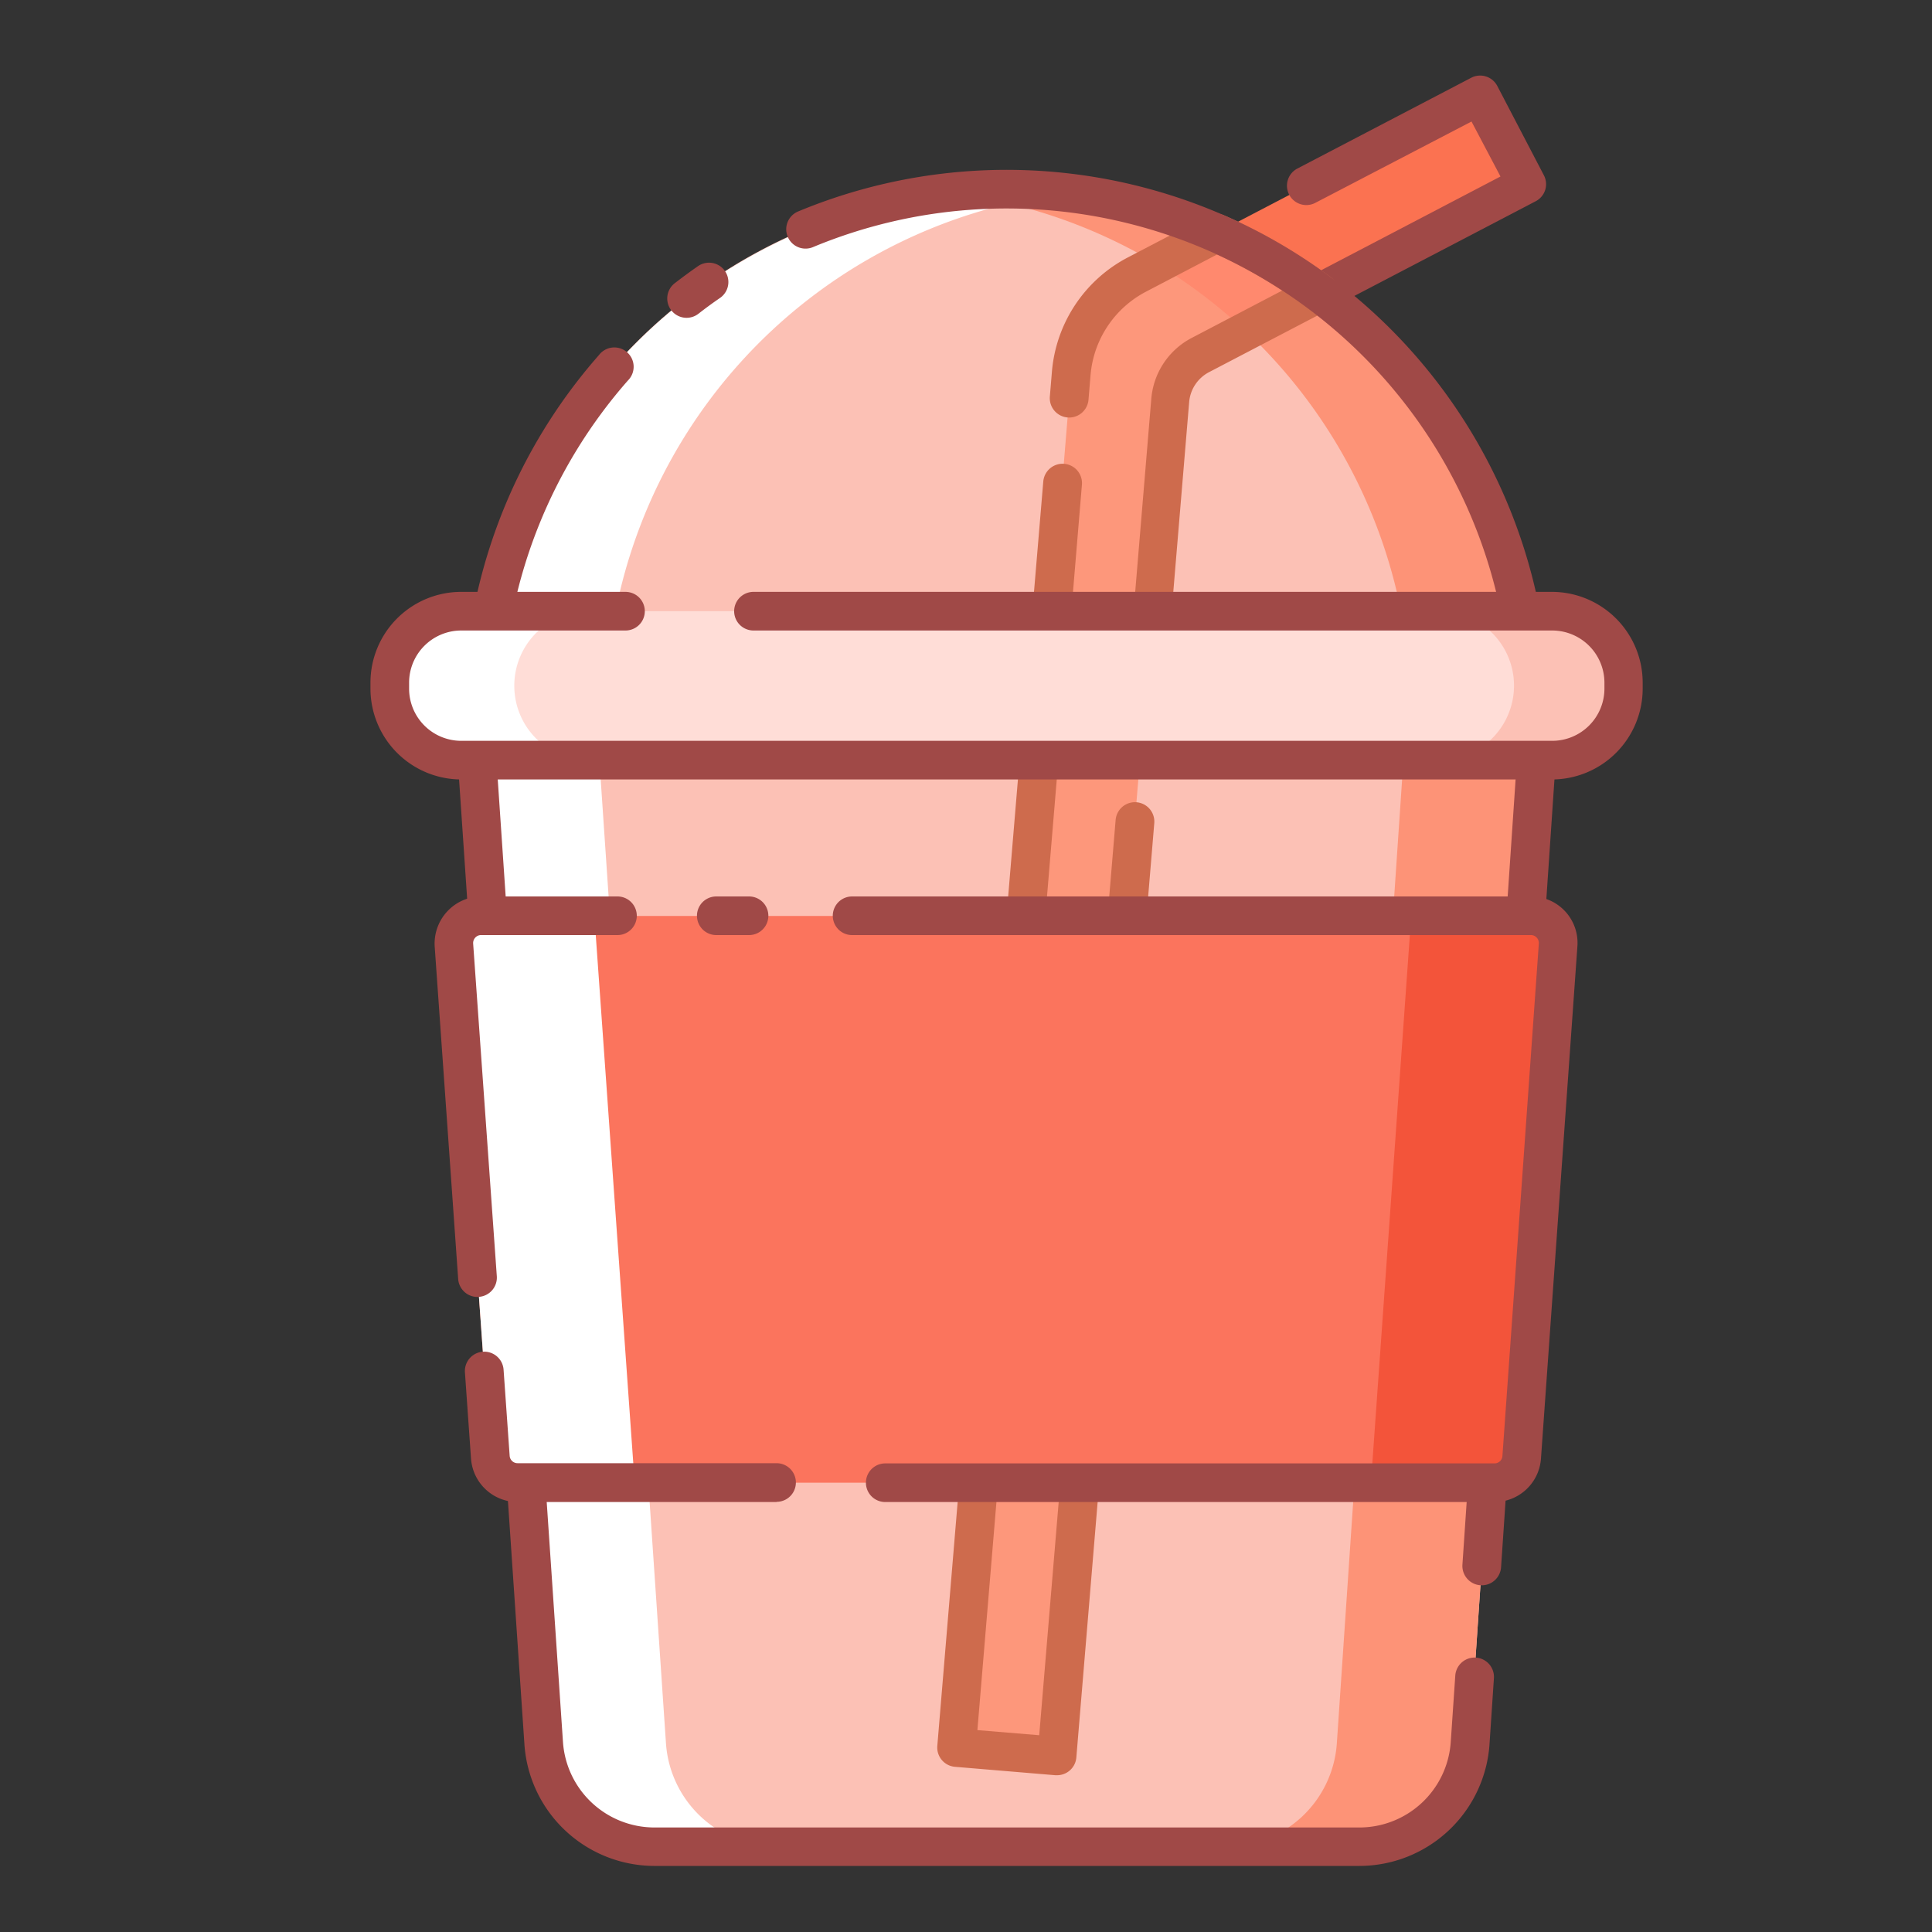 <?xml version="1.0" standalone="no"?><!DOCTYPE svg PUBLIC "-//W3C//DTD SVG 1.1//EN" "http://www.w3.org/Graphics/SVG/1.1/DTD/svg11.dtd"><svg t="1755432696954" class="icon" viewBox="0 0 1024 1024" version="1.1" xmlns="http://www.w3.org/2000/svg" p-id="1859" xmlns:xlink="http://www.w3.org/1999/xlink" width="200" height="200"><rect x="0" y="0" width="1024" height="1024" fill="#333333" stroke="none"/><path d="M560.179 930.662L506.88 926.259l60.877-728.166a65.536 65.536 0 0 1 35.021-52.685l181.76-94.925 24.678 47.258-173.056 90.419a30.259 30.259 0 0 0-16.077 24.218z" fill="#FB7251" p-id="1860"></path><path d="M560.179 940.902h-0.87l-53.146-4.454a10.24 10.24 0 0 1-6.963-3.584 10.24 10.24 0 0 1-2.406-7.475L557.568 197.274a75.418 75.418 0 0 1 40.448-60.928 10.24 10.24 0 0 1 9.472 18.176 55.091 55.091 0 0 0-29.542 44.442l-59.904 717.926 32.768 2.714 59.085-708.096a40.192 40.192 0 0 1 21.555-32.307l163.84-85.658-15.36-29.133L697.139 107.52a10.24 10.24 0 0 1-9.523-18.176l92.16-48.128a10.24 10.24 0 0 1 13.824 4.352l24.678 47.309a10.24 10.24 0 0 1 0.717 7.782 10.24 10.24 0 0 1-5.12 6.042l-173.056 90.368a19.763 19.763 0 0 0-10.598 15.974L570.368 931.533a10.24 10.24 0 0 1-10.189 9.37z" fill="#A04947" p-id="1861"></path><path d="M720.384 978.739h-373.76a58.778 58.778 0 0 1-58.624-54.784L249.19 348.672h568.781l-38.963 575.283a58.778 58.778 0 0 1-58.624 54.784z" fill="#FCC1B5" p-id="1862"></path><path d="M352.973 923.955L314.01 348.672H249.19l38.963 575.283a58.778 58.778 0 0 0 58.624 54.784h64.819a58.778 58.778 0 0 1-58.624-54.784z" fill="#FFFFFF" p-id="1863"></path><path d="M747.52 348.672l-38.963 575.283a58.778 58.778 0 0 1-58.624 54.784h70.451a58.778 58.778 0 0 0 58.624-54.784l38.963-575.283z" fill="#FD9377" p-id="1864"></path><path d="M720.384 988.979h-373.76a69.171 69.171 0 0 1-68.659-64.307L239.002 349.389a10.24 10.24 0 0 1 2.714-7.68 10.24 10.24 0 0 1 7.475-3.277h568.781a10.24 10.24 0 0 1 7.475 3.277 10.24 10.24 0 0 1 2.765 7.68l-32.614 481.28a10.24 10.24 0 0 1-20.48-1.382l31.846-470.272H260.147l38.246 564.378a48.64 48.64 0 0 0 48.384 45.21h373.76a48.589 48.589 0 0 0 48.384-45.21l2.406-35.277a10.24 10.24 0 0 1 20.48 1.382l-2.355 35.277a69.222 69.222 0 0 1-69.069 64.205z" fill="#A04947" p-id="1865"></path><path d="M811.008 377.702a277.453 277.453 0 0 0-555.008 0z" fill="#FCC1B5" p-id="1866"></path><path d="M533.606 100.301a278.323 278.323 0 0 0-31.539 1.792 277.504 277.504 0 0 1 245.76 275.61h63.181a277.402 277.402 0 0 0-277.402-277.402z" fill="#FD9377" p-id="1867"></path><path d="M566.016 102.4a282.522 282.522 0 0 0-32.41-1.894A277.402 277.402 0 0 0 256 377.702h64.973A277.504 277.504 0 0 1 566.016 102.4z" fill="#FFFFFF" p-id="1868"></path><path d="M555.213 348.672l-36.403 435.763-1.946 23.757-3.942 47.206-5.888 70.861 53.146 4.403 48.538-581.99h-53.504z" fill="#FD977B" p-id="1869"></path><path d="M560.179 940.902h-0.87l-53.146-4.454a10.24 10.24 0 0 1-6.963-3.584 10.24 10.24 0 0 1-2.406-7.475l48.179-577.587a10.24 10.24 0 0 1 10.24-9.37h53.504a10.24 10.24 0 1 1 0 20.48h-44.083l-46.592 558.08 32.768 2.714 40.499-485.12a10.24 10.24 0 0 1 20.48 1.741l-41.318 495.309a10.24 10.24 0 0 1-10.291 9.267z" fill="#CE6B4D" p-id="1870"></path><path d="M606.31 377.702l13.773-165.376a30.208 30.208 0 0 1 16.077-24.166l63.13-32.973a275.558 275.558 0 0 0-54.579-31.693l-41.933 21.914a65.536 65.536 0 0 0-35.021 52.685L552.96 377.702z" fill="#FD977B" p-id="1871"></path><path d="M613.325 139.93a280.166 280.166 0 0 1 47.104 35.84l38.861-20.48c-3.994-2.97-8.038-5.786-12.134-8.499-0.87-0.614-1.792-1.126-2.714-1.741-3.379-2.202-6.81-4.352-10.24-6.4l-2.56-1.485c-3.789-2.15-7.578-4.25-11.469-6.195l-1.638-0.87c-4.506-2.253-9.011-4.403-13.619-6.451z" fill="#FF896E" p-id="1872"></path><path d="M606.31 387.942H552.96a10.24 10.24 0 0 1-7.526-3.328 10.24 10.24 0 0 1-2.714-7.782l10.24-121.6a10.24 10.24 0 0 1 20.48 1.69l-9.216 110.541h32.973l13.005-155.955a40.09 40.09 0 0 1 21.248-32.307l48.128-25.19a275.149 275.149 0 0 0-34.458-19.149l-37.581 19.661a55.091 55.091 0 0 0-29.542 44.442l-1.075 12.902a10.24 10.24 0 1 1-20.48-1.69l1.075-12.902a75.418 75.418 0 0 1 40.448-60.928l41.984-21.914a10.24 10.24 0 0 1 8.806-0.307 285.645 285.645 0 0 1 56.627 32.87 10.24 10.24 0 0 1-1.382 17.254l-63.13 32.973a19.763 19.763 0 0 0-10.598 15.974l-13.824 165.325a10.24 10.24 0 0 1-10.138 9.421z" fill="#CE6B4D" p-id="1873"></path><path d="M363.93 168.448a10.24 10.24 0 0 1-6.246-18.381c3.994-3.072 8.141-6.144 12.288-9.011a10.24 10.24 0 0 1 11.674 16.845c-3.891 2.662-7.731 5.478-11.469 8.397a10.24 10.24 0 0 1-6.246 2.15z" fill="#A04947" p-id="1874"></path><path d="M811.008 387.942H256a10.24 10.24 0 0 1-10.24-10.24 287.488 287.488 0 0 1 71.68-189.491 10.24 10.24 0 1 1 15.36 13.466 266.906 266.906 0 0 0-66.202 165.786h533.965a267.264 267.264 0 0 0-369.408-236.595 10.24 10.24 0 1 1-7.885-18.893 287.744 287.744 0 0 1 397.978 265.728 10.24 10.24 0 0 1-10.24 10.24z" fill="#A04947" p-id="1875"></path><path d="M792.166 785.869H274.278a14.387 14.387 0 0 1-14.387-13.414L240.64 500.838a14.387 14.387 0 0 1 14.387-15.36h556.39a14.387 14.387 0 0 1 14.387 15.36l-19.302 271.616a14.387 14.387 0 0 1-14.336 13.414z" fill="#FB745D" p-id="1876"></path><path d="M254.976 485.376a14.387 14.387 0 0 0-14.387 15.36l19.302 271.616a14.387 14.387 0 0 0 14.387 13.414H336.384L315.034 485.376z" fill="#FFFFFF" p-id="1877"></path><path d="M811.418 485.376h-63.437l-21.35 300.493h65.536a14.387 14.387 0 0 0 14.336-13.414l19.302-271.616a14.387 14.387 0 0 0-14.387-15.462z" fill="#F3543A" p-id="1878"></path><path d="M253.082 687.411a10.24 10.24 0 0 1-10.24-9.523L230.4 501.76a25.088 25.088 0 0 1 6.554-18.586 24.832 24.832 0 0 1 18.022-8.038h72.294a10.24 10.24 0 0 1 0 20.48H254.976a4.096 4.096 0 0 0-3.072 1.331 4.25 4.25 0 0 0-1.126 3.123l12.544 176.384a10.24 10.24 0 0 1-9.472 10.906zM411.597 796.109H274.278a24.781 24.781 0 0 1-24.627-22.989l-3.226-45.722a10.24 10.24 0 0 1 20.48-1.434l3.226 45.67a4.198 4.198 0 0 0 4.198 3.891h137.267a10.24 10.24 0 0 1 0 20.48zM792.166 796.109H469.197a10.24 10.24 0 1 1 0-20.48h322.97a4.198 4.198 0 0 0 4.147-3.891l19.302-271.667a4.25 4.25 0 0 0-1.126-3.123 4.096 4.096 0 0 0-3.072-1.331H451.635a10.24 10.24 0 0 1 0-20.48h359.782a24.627 24.627 0 0 1 24.627 26.624l-19.302 271.36a24.781 24.781 0 0 1-24.576 22.989zM397.005 495.616h-17.357a10.24 10.24 0 0 1 0-20.48h17.357a10.24 10.24 0 0 1 0 20.48z" fill="#A04947" p-id="1879"></path><path d="M206.592 323.942m37.888 0l578.253 0q37.888 0 37.888 37.888l0 3.174q0 37.888-37.888 37.888l-578.253 0q-37.888 0-37.888-37.888l0-3.174q0-37.888 37.888-37.888Z" fill="#FFDDD7" p-id="1880"></path><path d="M272.589 363.52A39.475 39.475 0 0 1 312.32 323.942H246.067A39.475 39.475 0 0 0 206.592 363.52a39.475 39.475 0 0 0 39.475 39.475H312.32A39.475 39.475 0 0 1 272.589 363.52z" fill="#FFFFFF" p-id="1881"></path><path d="M821.146 323.942H762.88a39.475 39.475 0 0 1 39.578 39.578 39.475 39.475 0 0 1-39.578 39.373h58.163a39.475 39.475 0 0 0 39.578-39.373 39.475 39.475 0 0 0-39.475-39.578z" fill="#FCC1B5" p-id="1882"></path><path d="M822.733 413.133H244.48a48.179 48.179 0 0 1-48.128-48.128v-3.174a48.128 48.128 0 0 1 48.128-48.128h87.04a10.24 10.24 0 0 1 0 20.48h-87.04a27.648 27.648 0 0 0-27.648 27.648v3.174a27.648 27.648 0 0 0 27.648 27.648h578.253a27.699 27.699 0 0 0 27.648-27.648v-3.174a27.699 27.699 0 0 0-27.648-27.648H399.36a10.24 10.24 0 0 1 0-20.48h423.168a48.179 48.179 0 0 1 48.128 48.128v3.174a48.179 48.179 0 0 1-47.923 48.128z" fill="#A04947" p-id="1883"></path></svg>